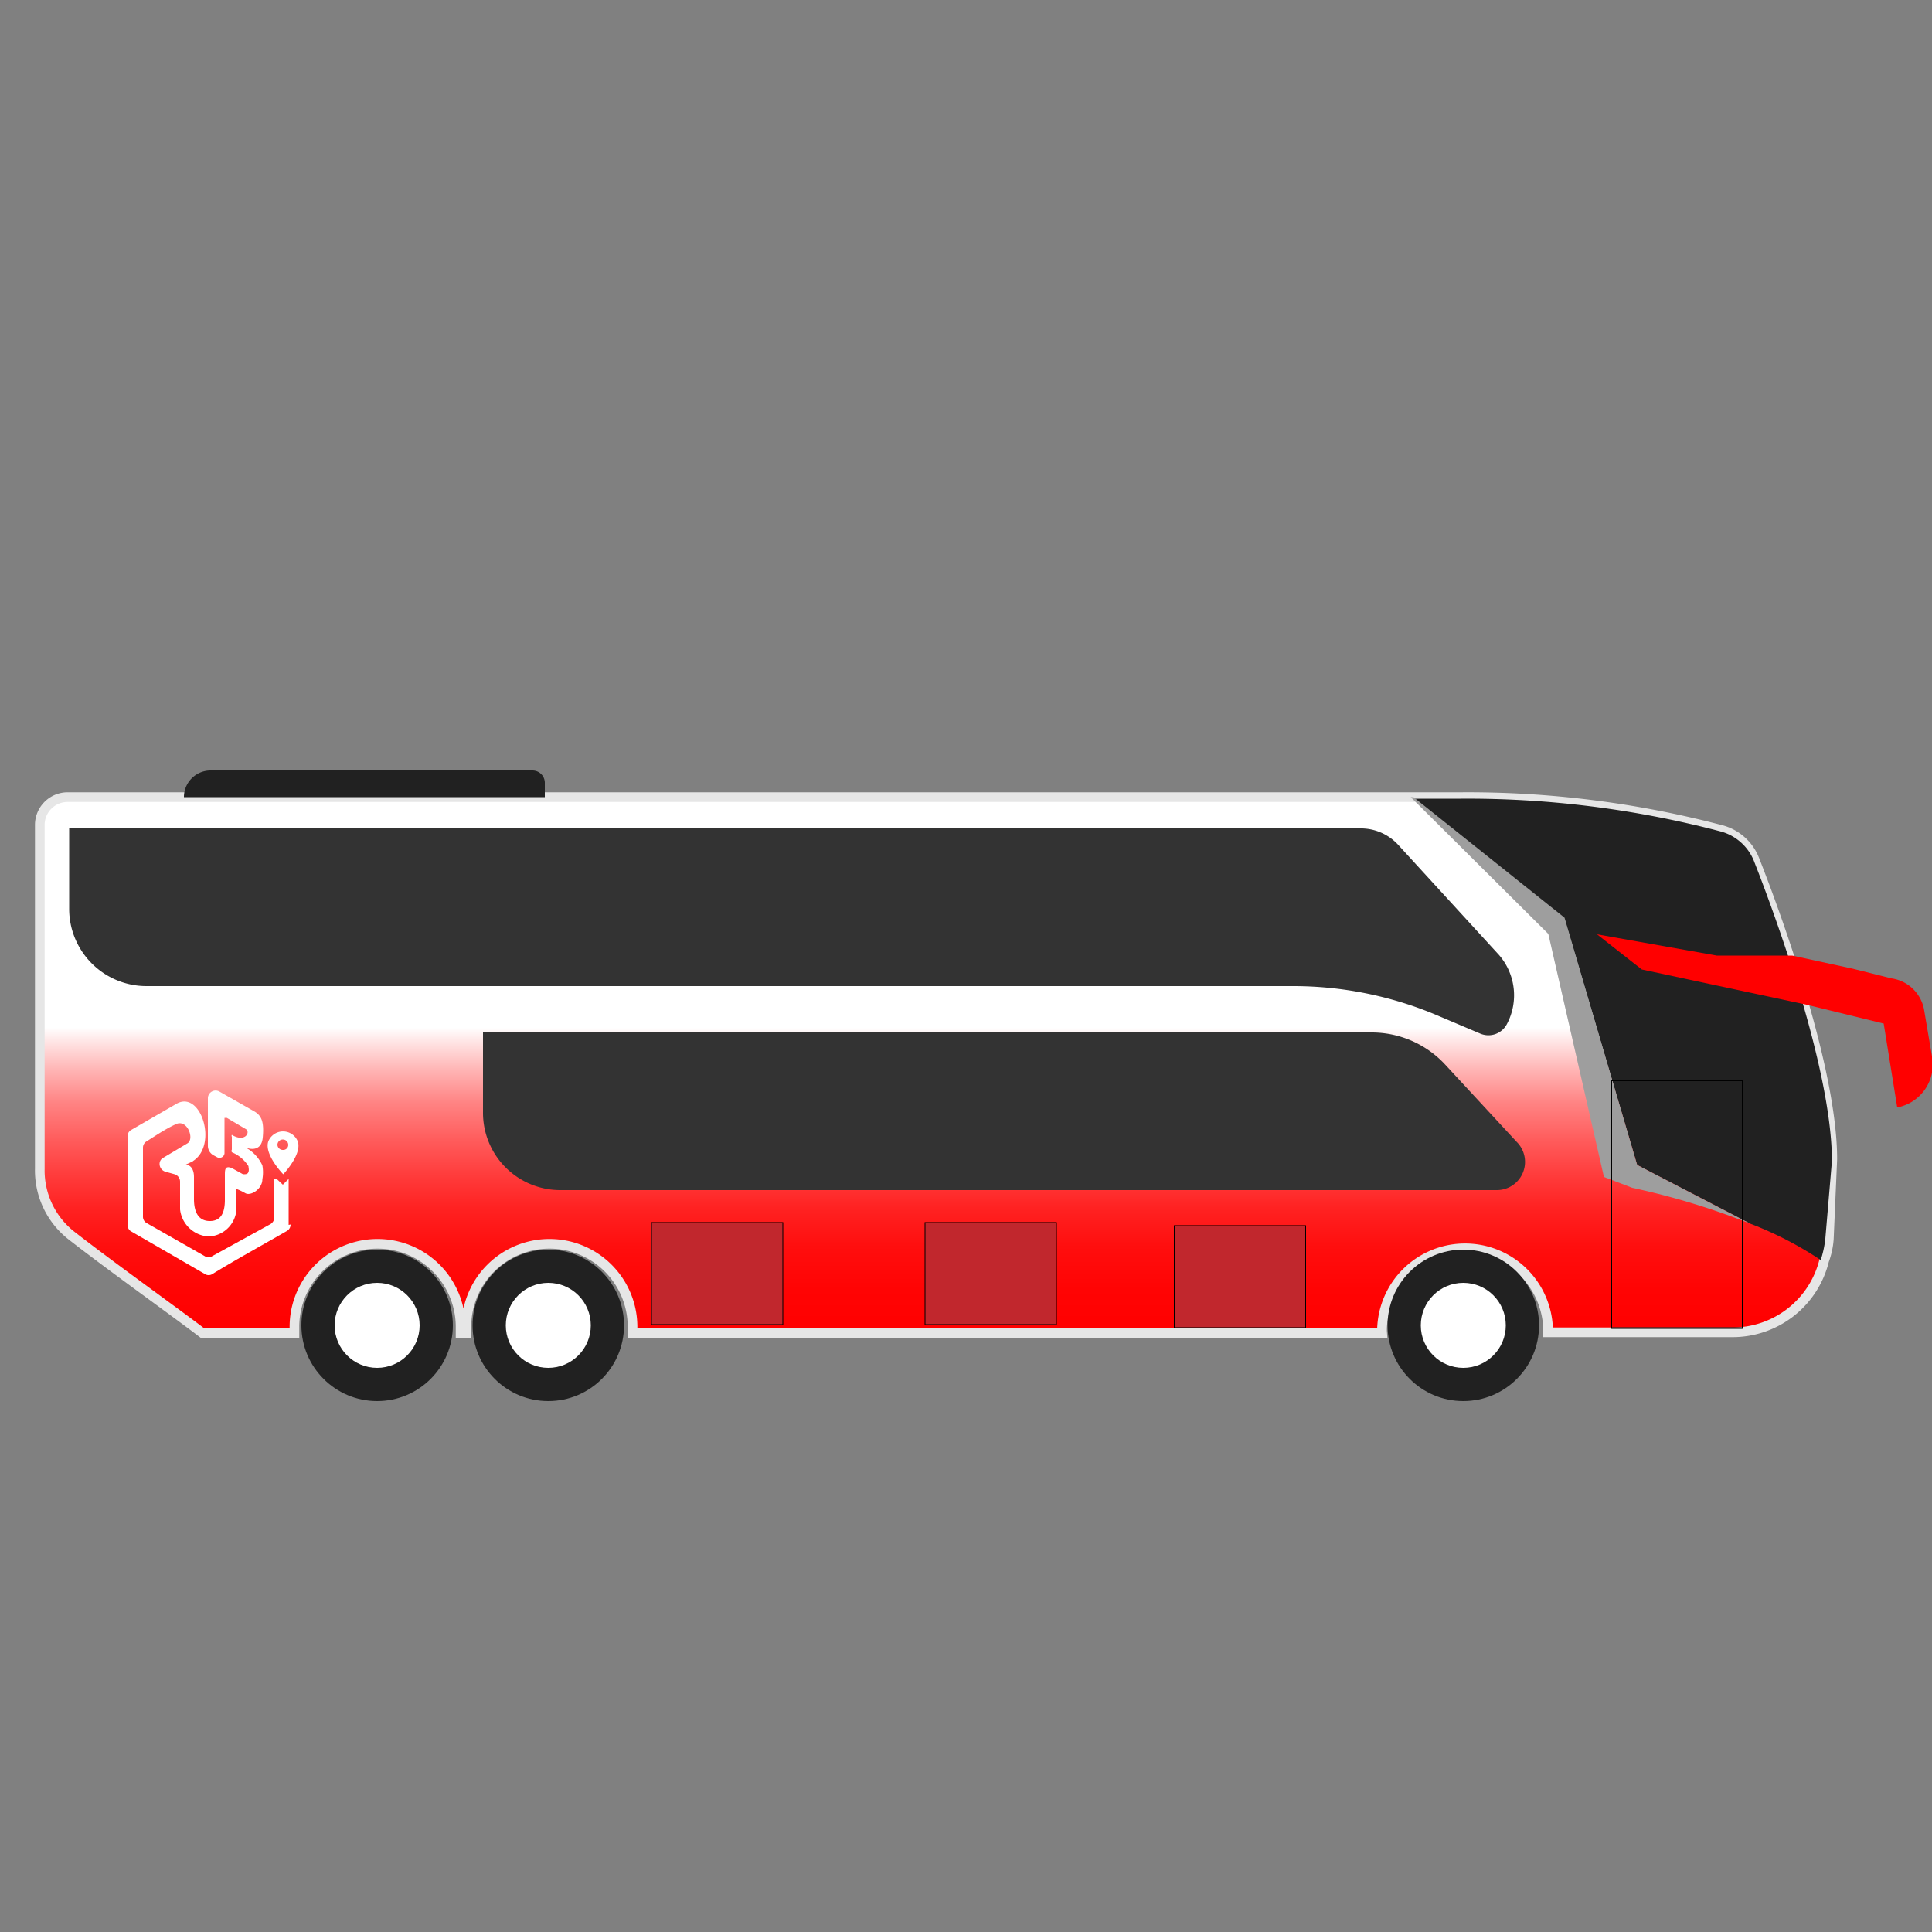 <svg id="Layer_1" data-name="Layer 1" xmlns="http://www.w3.org/2000/svg" xmlns:xlink="http://www.w3.org/1999/xlink" viewBox="0 0 50 50"><rect x="0" y="0" width="50" height="50" fill="#808080" stroke="none"/><defs><style>.cls-1{stroke:#e6e6e6;stroke-width:0.25px;fill:url(#linear-gradient);}.cls-1,.cls-8,.cls-9{stroke-miterlimit:10;}.cls-2{fill:#212121;}.cls-3,.cls-8{fill:none;}.cls-4{fill:#9e9e9e;}.cls-5{fill:#f2f2f2;}.cls-6{fill:red;}.cls-7{fill:#333;}.cls-8,.cls-9{stroke:#000;}.cls-8{stroke-width:0.04px;}.cls-9{fill:#c1272d;stroke-width:0.02px;}.cls-10{fill:#fff;}</style><linearGradient id="linear-gradient" x1="24.23" y1="34.48" x2="24.23" y2="20.64" gradientUnits="userSpaceOnUse"><stop offset="0" stop-color="red"/><stop offset="0.08" stop-color="#ff0404"/><stop offset="0.16" stop-color="#ff0e0e"/><stop offset="0.23" stop-color="#ff2121"/><stop offset="0.29" stop-color="#ff3a3a"/><stop offset="0.36" stop-color="#ff5c5c"/><stop offset="0.43" stop-color="#ff8484"/><stop offset="0.49" stop-color="#ffb4b4"/><stop offset="0.55" stop-color="#ffebeb"/><stop offset="0.57" stop-color="#fff"/></linearGradient></defs><title>icono_bus</title><path class="cls-1" d="M47.42,30c0-2.3-1.39-6.17-2-7.72a1.28,1.28,0,0,0-.91-.81,25.73,25.73,0,0,0-6.7-.84H1.75a.72.72,0,0,0-.72.72v8.9A2.14,2.14,0,0,0,1.88,32c1,.78,2.71,2,3.36,2.5H7.62c0-.05,0-.1,0-.16a2.15,2.15,0,0,1,4.3,0c0,.06,0,.11,0,.16h.15c0-.05,0-.1,0-.16a2.15,2.15,0,0,1,4.3,0c0,.06,0,.11,0,.16h19.4a1.15,1.15,0,0,1,0-.19,2.15,2.15,0,0,1,4.29,0v.17c1.69,0,4.79,0,4.79,0a2.44,2.44,0,0,0,2.36-1.86l0,0a2,2,0,0,0,.12-.55Z"/><path class="cls-2" d="M5.45,19.94h8.33a.32.32,0,0,1,.32.32v.37a0,0,0,0,1,0,0H4.76a0,0,0,0,1,0,0v0A.69.69,0,0,1,5.45,19.94Z"/><path class="cls-3" d="M47.12,32.61a9.16,9.16,0,0,0-1.82-.94Z"/><path class="cls-2" d="M42.37,30.15l2.93,1.52a9.16,9.16,0,0,1,1.82.94h0a2.66,2.66,0,0,0,.12-.56l.17-2c0-2.3-1.39-6.17-2-7.72a1.29,1.29,0,0,0-.91-.82,25.73,25.73,0,0,0-6.7-.84H36.58l3.91,3.12Z"/><path class="cls-4" d="M42.37,30.15l-1.88-6.4-3.91-3.12h-.07l3.56,3.54,1.44,6.29.73.28a18.93,18.93,0,0,1,3.06.93Z"/><polygon class="cls-5" points="47.13 32.62 47.13 32.61 47.12 32.61 47.13 32.62"/><path class="cls-6" d="M50,27.34l-.2-1.18a1,1,0,0,0-.85-.84l-1-.25-1.57-.34-1.95,0-3.1-.55,1.16.91,4.26.91,2,.49.35,2.17h0A1.13,1.13,0,0,0,50,27.34Z"/><path class="cls-7" d="M39,26.5h0a.54.54,0,0,1-.69.25l-1.18-.5a9.56,9.56,0,0,0-3.66-.73H3.79a2,2,0,0,1-2-2V21.44h33.4a1.31,1.31,0,0,1,1,.43l2.6,2.84A1.59,1.59,0,0,1,39,26.5Z"/><path class="cls-7" d="M38.75,30.8H14.5a2,2,0,0,1-2-2V26.72h23a2.59,2.59,0,0,1,1.9.83l1.85,2A.73.73,0,0,1,38.75,30.8Z"/><rect class="cls-8" x="41.7" y="27.96" width="3.4" height="6.41"/><rect class="cls-9" x="30.39" y="31.72" width="3.4" height="2.64"/><rect class="cls-9" x="23.94" y="31.64" width="3.4" height="2.64"/><rect class="cls-9" x="16.86" y="31.64" width="3.4" height="2.64"/><circle class="cls-2" cx="37.87" cy="34.3" r="1.96"/><circle class="cls-10" cx="37.87" cy="34.3" r="1.1"/><circle class="cls-2" cx="14.19" cy="34.3" r="1.96"/><circle class="cls-10" cx="14.19" cy="34.3" r="1.1"/><circle class="cls-2" cx="9.76" cy="34.3" r="1.96"/><circle class="cls-10" cx="9.76" cy="34.3" r="1.1"/><path class="cls-10" d="M7.71,29.55h0a.41.41,0,0,0-.77,0h0c-.1.34.39.84.39.84S7.81,29.89,7.71,29.55Zm-.39.21a.14.14,0,0,1-.14-.13.14.14,0,0,1,.14-.14.14.14,0,0,1,.14.14A.13.13,0,0,1,7.32,29.76Zm.2,1.93a.19.19,0,0,1-.1.17c-.59.34-1.37.77-1.92,1.11a.18.18,0,0,1-.2,0L3.38,31.86a.2.2,0,0,1-.08-.17V29.41a.19.19,0,0,1,.1-.17l1.16-.67c.64-.38,1.09,1.07.43,1.48H5l-.19.09h0s.21,0,.21.32v.57c0,.36.13.57.41.57s.39-.2.39-.55v-.63c0-.15,0-.26.18-.19l.29.16c.07,0,.12,0,.14-.06s0-.11,0-.15A.93.93,0,0,0,6,29.82H6a.08.08,0,0,1,0-.07v-.33a.05.05,0,0,1,0-.05H6c.35.21.49-.08.36-.15l-.49-.29a0,0,0,0,0-.06,0v.92a.13.13,0,0,1-.19.1l-.11-.06a.28.28,0,0,1-.13-.23V28.42a.2.2,0,0,1,.3-.17l.88.5c.2.11.28.26.24.69s-.44.26-.44.26a1,1,0,0,1,.43.46,1,1,0,0,1,0,.36c0,.25-.3.44-.44.36a1.67,1.67,0,0,0-.23-.11s0,0,0,0v.52A.75.75,0,0,1,5.4,32a.79.79,0,0,1-.74-.7v-.72a.2.2,0,0,0-.14-.19l-.25-.07h0a.21.21,0,0,1-.14-.2.18.18,0,0,1,.1-.16l.62-.37c.19-.11,0-.63-.29-.5s-.59.34-.77.45a.19.19,0,0,0-.09.16v1.78a.19.19,0,0,0,.09.17l1.51.86a.17.17,0,0,0,.19,0L7,31.68a.21.21,0,0,0,.1-.17v-1h0a0,0,0,0,1,.06,0l.16.15h0l.15-.15s0,0,0,0v1.19Z"/></svg>
